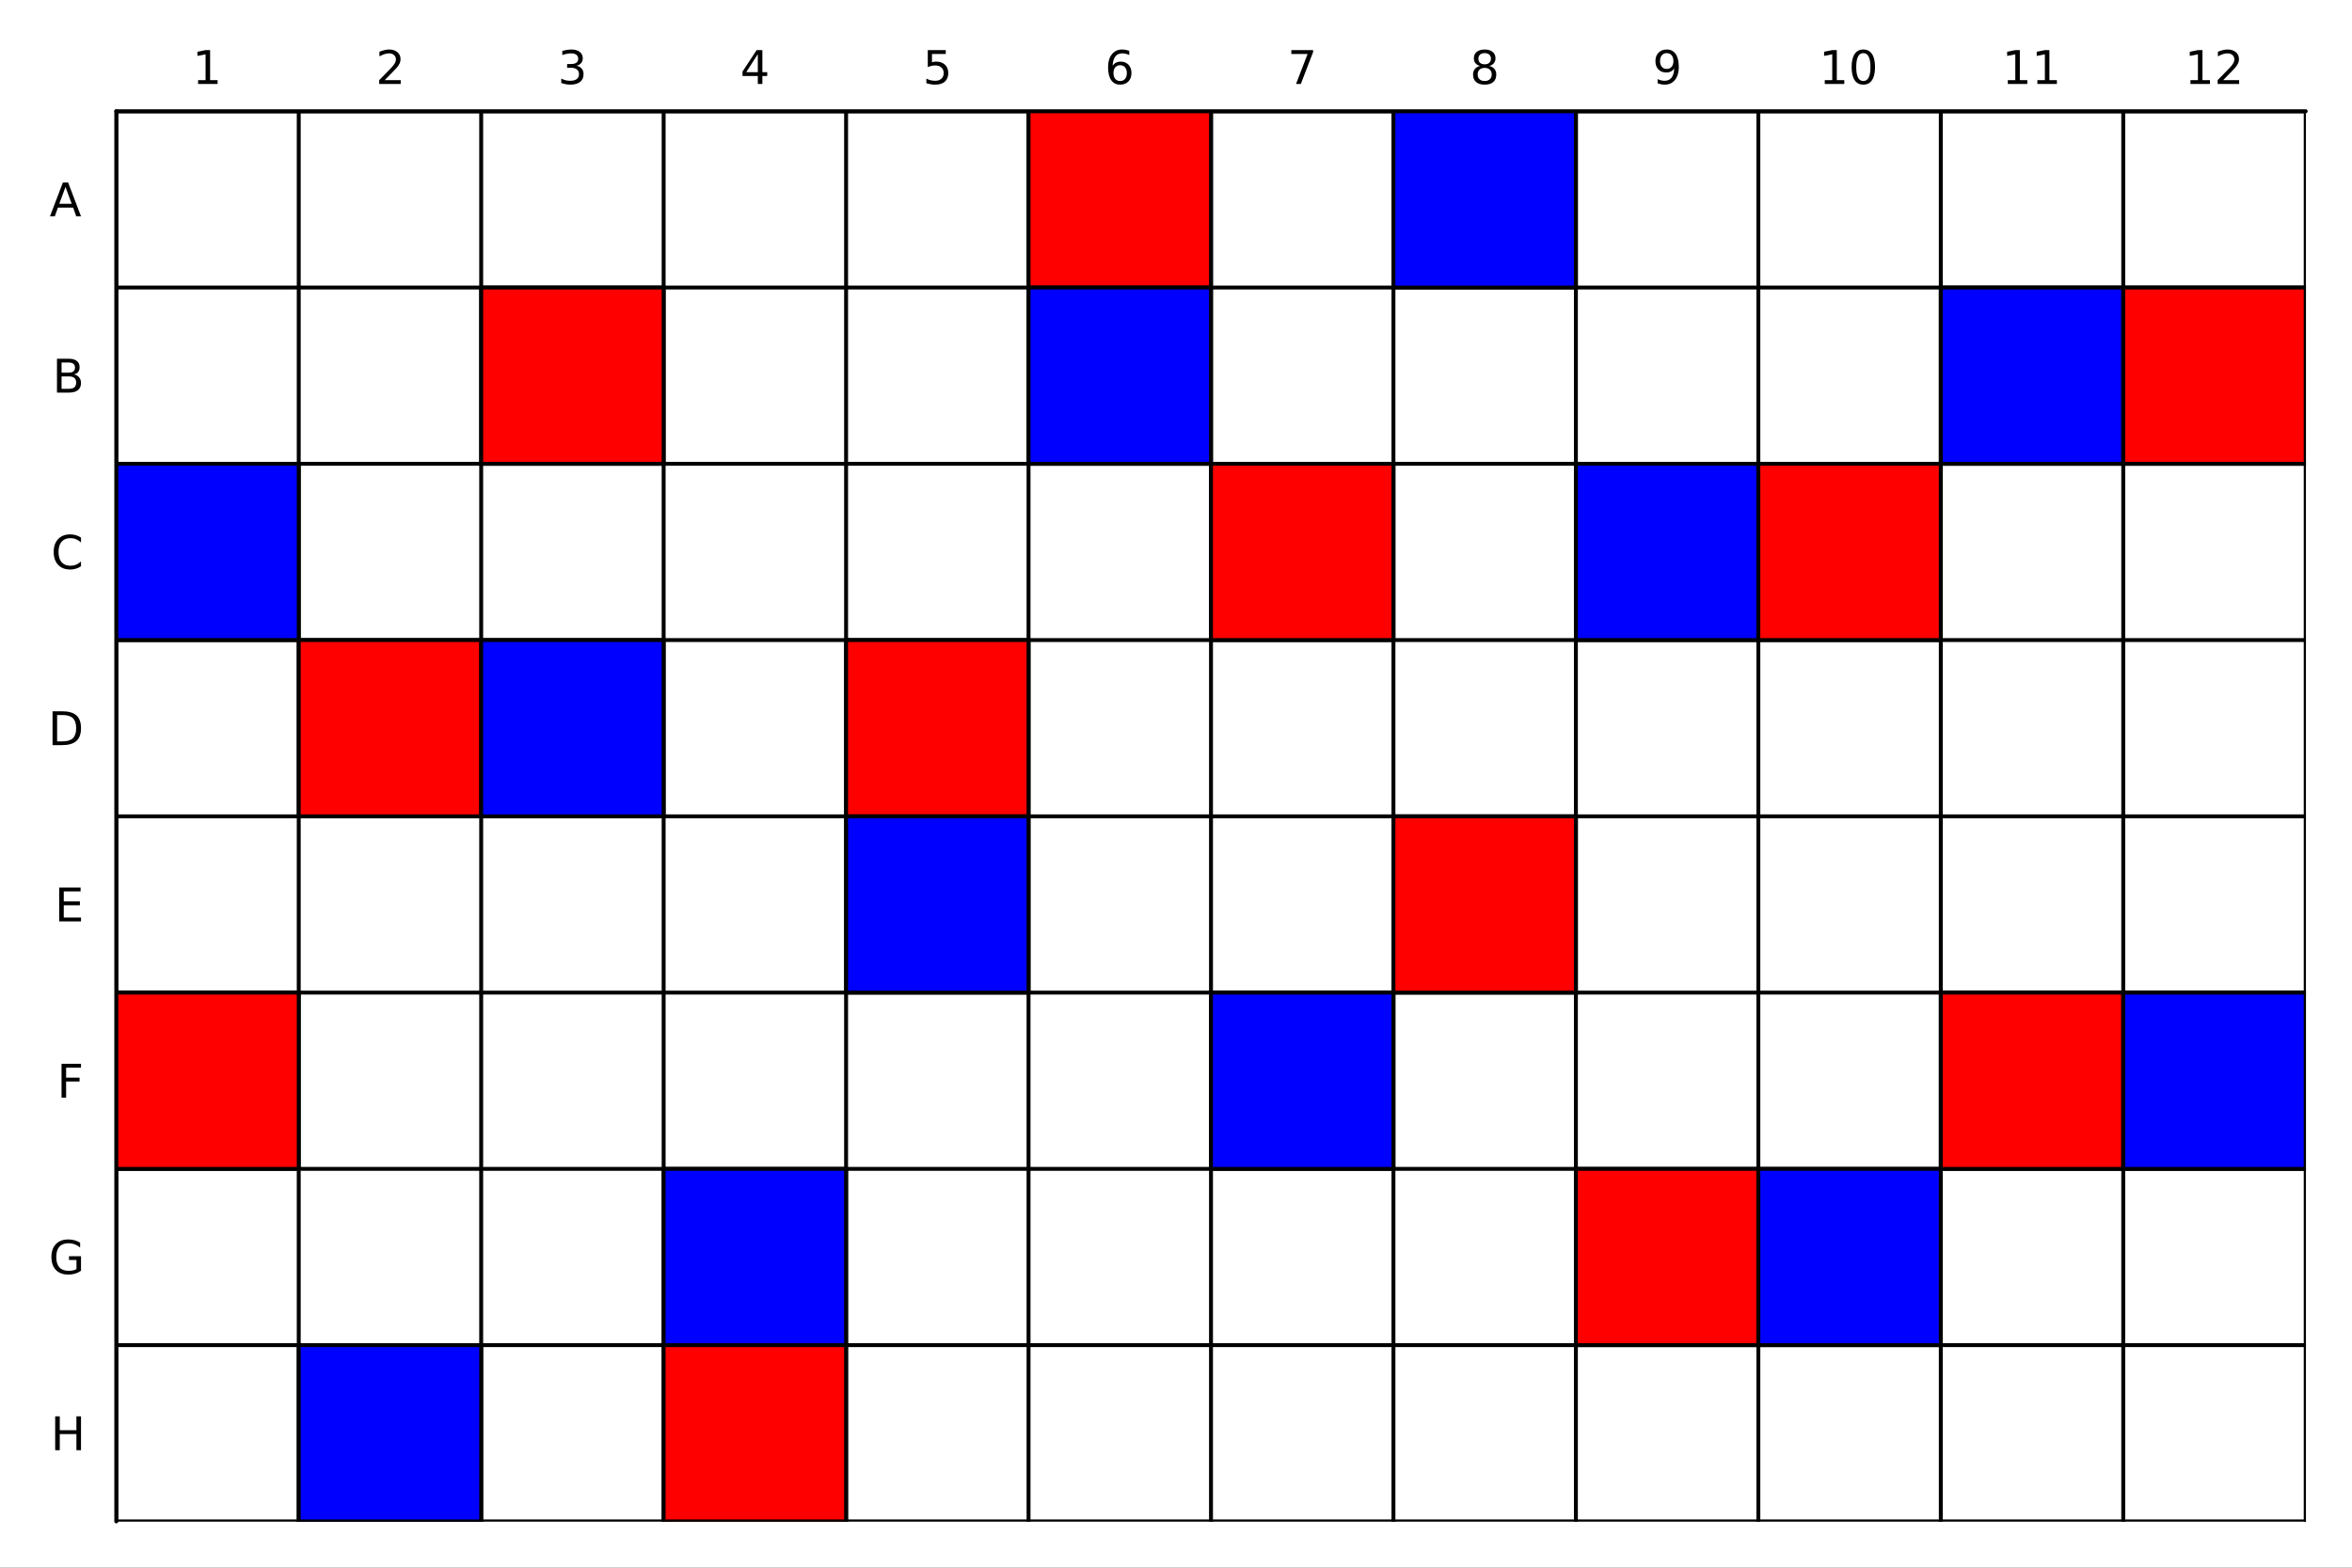 <svg xmlns="http://www.w3.org/2000/svg" xmlns:xlink="http://www.w3.org/1999/xlink" width="600" height="400" viewBox="0 0 2400 1600">
<rect x="0" y="0" width="2400" height="1600" fill="#333333" stroke="none"/>
<defs>
  <clipPath id="clip300">
    <rect x="0" y="0" width="2400" height="1600"></rect>
  </clipPath>
</defs>
<path clip-path="url(#clip300)" d="M0 1600 L2400 1600 L2400 0 L0 0  Z" fill="#ffffff" fill-rule="evenodd" fill-opacity="1"></path>
<defs>
  <clipPath id="clip301">
    <rect x="480" y="0" width="1681" height="1600"></rect>
  </clipPath>
</defs>
<path clip-path="url(#clip300)" d="M118.659 1552.76 L2352.76 1552.76 L2352.76 113.552 L118.659 113.552  Z" fill="#ffffff" fill-rule="evenodd" fill-opacity="1"></path>
<defs>
  <clipPath id="clip302">
    <rect x="118" y="113" width="2235" height="1440"></rect>
  </clipPath>
</defs>
<polyline clip-path="url(#clip300)" style="stroke:#000000; stroke-linecap:round; stroke-linejoin:round; stroke-width:4; stroke-opacity:1; fill:none" points="118.659,113.552 2352.76,113.552 "></polyline>
<path clip-path="url(#clip300)" d="M202.128 81.777 L209.767 81.777 L209.767 55.411 L201.457 57.078 L201.457 52.819 L209.721 51.152 L214.396 51.152 L214.396 81.777 L222.035 81.777 L222.035 85.712 L202.128 85.712 L202.128 81.777 Z" fill="#000000" fill-rule="nonzero" fill-opacity="1"></path><path clip-path="url(#clip300)" d="M392.574 81.777 L408.893 81.777 L408.893 85.712 L386.949 85.712 L386.949 81.777 Q389.611 79.022 394.194 74.393 Q398.8 69.74 399.981 68.397 Q402.226 65.874 403.106 64.138 Q404.009 62.379 404.009 60.689 Q404.009 57.934 402.064 56.198 Q400.143 54.462 397.041 54.462 Q394.842 54.462 392.388 55.226 Q389.958 55.99 387.18 57.541 L387.18 52.819 Q390.004 51.684 392.458 51.106 Q394.912 50.527 396.949 50.527 Q402.319 50.527 405.513 53.212 Q408.708 55.898 408.708 60.388 Q408.708 62.518 407.898 64.439 Q407.111 66.337 405.004 68.93 Q404.425 69.601 401.324 72.819 Q398.222 76.013 392.574 81.777 Z" fill="#000000" fill-rule="nonzero" fill-opacity="1"></path><path clip-path="url(#clip300)" d="M588.343 67.078 Q591.7 67.796 593.575 70.064 Q595.473 72.333 595.473 75.666 Q595.473 80.782 591.954 83.582 Q588.436 86.383 581.954 86.383 Q579.778 86.383 577.464 85.944 Q575.172 85.527 572.718 84.671 L572.718 80.157 Q574.663 81.291 576.978 81.87 Q579.292 82.448 581.815 82.448 Q586.214 82.448 588.505 80.712 Q590.82 78.976 590.82 75.666 Q590.82 72.61 588.667 70.897 Q586.538 69.161 582.718 69.161 L578.69 69.161 L578.69 65.319 L582.903 65.319 Q586.352 65.319 588.181 63.953 Q590.01 62.564 590.01 59.971 Q590.01 57.309 588.112 55.898 Q586.237 54.462 582.718 54.462 Q580.797 54.462 578.598 54.879 Q576.399 55.296 573.76 56.175 L573.76 52.009 Q576.422 51.268 578.737 50.898 Q581.075 50.527 583.135 50.527 Q588.459 50.527 591.561 52.958 Q594.663 55.365 594.663 59.485 Q594.663 62.356 593.019 64.347 Q591.376 66.314 588.343 67.078 Z" fill="#000000" fill-rule="nonzero" fill-opacity="1"></path><path clip-path="url(#clip300)" d="M773.28 55.226 L761.474 73.675 L773.28 73.675 L773.28 55.226 M772.053 51.152 L777.932 51.152 L777.932 73.675 L782.863 73.675 L782.863 77.564 L777.932 77.564 L777.932 85.712 L773.28 85.712 L773.28 77.564 L757.678 77.564 L757.678 73.05 L772.053 51.152 Z" fill="#000000" fill-rule="nonzero" fill-opacity="1"></path><path clip-path="url(#clip300)" d="M946.723 51.152 L965.079 51.152 L965.079 55.087 L951.005 55.087 L951.005 63.559 Q952.024 63.212 953.042 63.05 Q954.061 62.865 955.079 62.865 Q960.866 62.865 964.246 66.036 Q967.626 69.208 967.626 74.624 Q967.626 80.203 964.153 83.305 Q960.681 86.383 954.362 86.383 Q952.186 86.383 949.917 86.013 Q947.672 85.643 945.265 84.902 L945.265 80.203 Q947.348 81.337 949.57 81.893 Q951.792 82.448 954.269 82.448 Q958.274 82.448 960.612 80.342 Q962.95 78.235 962.95 74.624 Q962.95 71.013 960.612 68.907 Q958.274 66.8 954.269 66.8 Q952.394 66.8 950.519 67.217 Q948.667 67.633 946.723 68.513 L946.723 51.152 Z" fill="#000000" fill-rule="nonzero" fill-opacity="1"></path><path clip-path="url(#clip300)" d="M1143.02 66.569 Q1139.88 66.569 1138.02 68.722 Q1136.2 70.874 1136.2 74.624 Q1136.2 78.351 1138.02 80.527 Q1139.88 82.68 1143.02 82.68 Q1146.17 82.68 1148 80.527 Q1149.85 78.351 1149.85 74.624 Q1149.85 70.874 1148 68.722 Q1146.17 66.569 1143.02 66.569 M1152.31 51.916 L1152.31 56.175 Q1150.55 55.342 1148.74 54.902 Q1146.96 54.462 1145.2 54.462 Q1140.57 54.462 1138.12 57.587 Q1135.69 60.712 1135.34 67.032 Q1136.71 65.018 1138.77 63.953 Q1140.83 62.865 1143.3 62.865 Q1148.51 62.865 1151.52 66.036 Q1154.55 69.184 1154.55 74.624 Q1154.55 79.948 1151.4 83.166 Q1148.26 86.383 1143.02 86.383 Q1137.03 86.383 1133.86 81.8 Q1130.69 77.194 1130.69 68.467 Q1130.69 60.272 1134.58 55.411 Q1138.46 50.527 1145.02 50.527 Q1146.77 50.527 1148.56 50.874 Q1150.36 51.222 1152.31 51.916 Z" fill="#000000" fill-rule="nonzero" fill-opacity="1"></path><path clip-path="url(#clip300)" d="M1317.68 51.152 L1339.91 51.152 L1339.91 53.143 L1327.36 85.712 L1322.48 85.712 L1334.28 55.087 L1317.68 55.087 L1317.68 51.152 Z" fill="#000000" fill-rule="nonzero" fill-opacity="1"></path><path clip-path="url(#clip300)" d="M1514.97 69.3 Q1511.64 69.3 1509.71 71.083 Q1507.82 72.865 1507.82 75.99 Q1507.82 79.115 1509.71 80.897 Q1511.64 82.68 1514.97 82.68 Q1518.3 82.68 1520.22 80.897 Q1522.15 79.092 1522.15 75.99 Q1522.15 72.865 1520.22 71.083 Q1518.33 69.3 1514.97 69.3 M1510.29 67.309 Q1507.28 66.569 1505.59 64.508 Q1503.93 62.448 1503.93 59.485 Q1503.93 55.342 1506.87 52.934 Q1509.83 50.527 1514.97 50.527 Q1520.13 50.527 1523.07 52.934 Q1526.01 55.342 1526.01 59.485 Q1526.01 62.448 1524.32 64.508 Q1522.65 66.569 1519.67 67.309 Q1523.05 68.097 1524.92 70.388 Q1526.82 72.68 1526.82 75.99 Q1526.82 81.013 1523.74 83.698 Q1520.69 86.383 1514.97 86.383 Q1509.25 86.383 1506.17 83.698 Q1503.12 81.013 1503.12 75.99 Q1503.12 72.68 1505.02 70.388 Q1506.91 68.097 1510.29 67.309 M1508.58 59.925 Q1508.58 62.61 1510.25 64.115 Q1511.94 65.62 1514.97 65.62 Q1517.98 65.62 1519.67 64.115 Q1521.38 62.61 1521.38 59.925 Q1521.38 57.24 1519.67 55.735 Q1517.98 54.231 1514.97 54.231 Q1511.94 54.231 1510.25 55.735 Q1508.58 57.24 1508.58 59.925 Z" fill="#000000" fill-rule="nonzero" fill-opacity="1"></path><path clip-path="url(#clip300)" d="M1691.45 84.995 L1691.45 80.735 Q1693.2 81.569 1695.01 82.008 Q1696.82 82.448 1698.55 82.448 Q1703.18 82.448 1705.61 79.346 Q1708.07 76.221 1708.41 69.879 Q1707.07 71.87 1705.01 72.934 Q1702.95 73.999 1700.45 73.999 Q1695.26 73.999 1692.23 70.874 Q1689.22 67.726 1689.22 62.286 Q1689.22 56.962 1692.37 53.745 Q1695.52 50.527 1700.75 50.527 Q1706.75 50.527 1709.89 55.134 Q1713.07 59.717 1713.07 68.467 Q1713.07 76.638 1709.18 81.522 Q1705.31 86.383 1698.76 86.383 Q1697 86.383 1695.2 86.036 Q1693.39 85.689 1691.45 84.995 M1700.75 70.342 Q1703.9 70.342 1705.73 68.189 Q1707.58 66.036 1707.58 62.286 Q1707.58 58.559 1705.73 56.407 Q1703.9 54.231 1700.75 54.231 Q1697.6 54.231 1695.75 56.407 Q1693.92 58.559 1693.92 62.286 Q1693.92 66.036 1695.75 68.189 Q1697.6 70.342 1700.75 70.342 Z" fill="#000000" fill-rule="nonzero" fill-opacity="1"></path><path clip-path="url(#clip300)" d="M1862.01 81.777 L1869.65 81.777 L1869.65 55.411 L1861.34 57.078 L1861.34 52.819 L1869.6 51.152 L1874.28 51.152 L1874.28 81.777 L1881.91 81.777 L1881.91 85.712 L1862.01 85.712 L1862.01 81.777 Z" fill="#000000" fill-rule="nonzero" fill-opacity="1"></path><path clip-path="url(#clip300)" d="M1901.36 54.231 Q1897.75 54.231 1895.92 57.796 Q1894.11 61.337 1894.11 68.467 Q1894.11 75.573 1895.92 79.138 Q1897.75 82.68 1901.36 82.68 Q1904.99 82.68 1906.8 79.138 Q1908.63 75.573 1908.63 68.467 Q1908.63 61.337 1906.8 57.796 Q1904.99 54.231 1901.36 54.231 M1901.36 50.527 Q1907.17 50.527 1910.22 55.134 Q1913.3 59.717 1913.3 68.467 Q1913.3 77.194 1910.22 81.8 Q1907.17 86.383 1901.36 86.383 Q1895.55 86.383 1892.47 81.8 Q1889.41 77.194 1889.41 68.467 Q1889.41 59.717 1892.47 55.134 Q1895.55 50.527 1901.36 50.527 Z" fill="#000000" fill-rule="nonzero" fill-opacity="1"></path><path clip-path="url(#clip300)" d="M2048.79 81.777 L2056.43 81.777 L2056.43 55.411 L2048.12 57.078 L2048.12 52.819 L2056.39 51.152 L2061.06 51.152 L2061.06 81.777 L2068.7 81.777 L2068.7 85.712 L2048.79 85.712 L2048.79 81.777 Z" fill="#000000" fill-rule="nonzero" fill-opacity="1"></path><path clip-path="url(#clip300)" d="M2078.96 81.777 L2086.6 81.777 L2086.6 55.411 L2078.29 57.078 L2078.29 52.819 L2086.55 51.152 L2091.23 51.152 L2091.23 81.777 L2098.86 81.777 L2098.86 85.712 L2078.96 85.712 L2078.96 81.777 Z" fill="#000000" fill-rule="nonzero" fill-opacity="1"></path><path clip-path="url(#clip300)" d="M2235.15 81.777 L2242.79 81.777 L2242.79 55.411 L2234.48 57.078 L2234.48 52.819 L2242.75 51.152 L2247.42 51.152 L2247.42 81.777 L2255.06 81.777 L2255.06 85.712 L2235.15 85.712 L2235.15 81.777 Z" fill="#000000" fill-rule="nonzero" fill-opacity="1"></path><path clip-path="url(#clip300)" d="M2268.53 81.777 L2284.85 81.777 L2284.85 85.712 L2262.91 85.712 L2262.91 81.777 Q2265.57 79.022 2270.15 74.393 Q2274.76 69.74 2275.94 68.397 Q2278.19 65.874 2279.07 64.138 Q2279.97 62.379 2279.97 60.689 Q2279.97 57.934 2278.02 56.198 Q2276.1 54.462 2273 54.462 Q2270.8 54.462 2268.35 55.226 Q2265.92 55.99 2263.14 57.541 L2263.14 52.819 Q2265.96 51.684 2268.42 51.106 Q2270.87 50.527 2272.91 50.527 Q2278.28 50.527 2281.47 53.212 Q2284.67 55.898 2284.67 60.388 Q2284.67 62.518 2283.86 64.439 Q2283.07 66.337 2280.96 68.93 Q2280.39 69.601 2277.28 72.819 Q2274.18 76.013 2268.53 81.777 Z" fill="#000000" fill-rule="nonzero" fill-opacity="1"></path><polyline clip-path="url(#clip300)" style="stroke:#000000; stroke-linecap:round; stroke-linejoin:round; stroke-width:4; stroke-opacity:1; fill:none" points="118.659,113.552 118.659,1552.76 "></polyline>
<path clip-path="url(#clip300)" d="M66.825 190.829 L60.483 208.028 L73.191 208.028 L66.825 190.829 M64.186 186.222 L69.487 186.222 L82.659 220.782 L77.797 220.782 L74.649 211.917 L59.071 211.917 L55.923 220.782 L50.992 220.782 L64.186 186.222 Z" fill="#000000" fill-rule="nonzero" fill-opacity="1"></path><path clip-path="url(#clip300)" d="M62.821 384.178 L62.821 396.84 L70.321 396.84 Q74.094 396.84 75.899 395.289 Q77.728 393.715 77.728 390.498 Q77.728 387.257 75.899 385.729 Q74.094 384.178 70.321 384.178 L62.821 384.178 M62.821 369.965 L62.821 380.382 L69.742 380.382 Q73.168 380.382 74.835 379.109 Q76.524 377.813 76.524 375.174 Q76.524 372.558 74.835 371.262 Q73.168 369.965 69.742 369.965 L62.821 369.965 M58.145 366.123 L70.089 366.123 Q75.436 366.123 78.33 368.345 Q81.223 370.567 81.223 374.664 Q81.223 377.836 79.742 379.711 Q78.26 381.586 75.39 382.049 Q78.839 382.789 80.737 385.151 Q82.659 387.488 82.659 391.007 Q82.659 395.637 79.51 398.16 Q76.362 400.683 70.552 400.683 L58.145 400.683 L58.145 366.123 Z" fill="#000000" fill-rule="nonzero" fill-opacity="1"></path><path clip-path="url(#clip300)" d="M82.659 548.685 L82.659 553.616 Q80.297 551.417 77.612 550.329 Q74.95 549.241 71.941 549.241 Q66.015 549.241 62.867 552.875 Q59.719 556.486 59.719 563.338 Q59.719 570.167 62.867 573.801 Q66.015 577.412 71.941 577.412 Q74.95 577.412 77.612 576.324 Q80.297 575.236 82.659 573.037 L82.659 577.921 Q80.205 579.588 77.45 580.421 Q74.719 581.255 71.663 581.255 Q63.816 581.255 59.302 576.463 Q54.788 571.648 54.788 563.338 Q54.788 555.005 59.302 550.213 Q63.816 545.398 71.663 545.398 Q74.765 545.398 77.497 546.232 Q80.251 547.042 82.659 548.685 Z" fill="#000000" fill-rule="nonzero" fill-opacity="1"></path><path clip-path="url(#clip300)" d="M58.284 729.766 L58.284 756.641 L63.932 756.641 Q71.085 756.641 74.395 753.4 Q77.728 750.16 77.728 743.169 Q77.728 736.225 74.395 733.007 Q71.085 729.766 63.932 729.766 L58.284 729.766 M53.608 725.924 L63.214 725.924 Q73.26 725.924 77.96 730.114 Q82.659 734.28 82.659 743.169 Q82.659 752.104 77.936 756.294 Q73.214 760.484 63.214 760.484 L53.608 760.484 L53.608 725.924 Z" fill="#000000" fill-rule="nonzero" fill-opacity="1"></path><path clip-path="url(#clip300)" d="M60.39 905.824 L82.242 905.824 L82.242 909.759 L65.066 909.759 L65.066 919.991 L81.524 919.991 L81.524 923.926 L65.066 923.926 L65.066 936.449 L82.659 936.449 L82.659 940.384 L60.39 940.384 L60.39 905.824 Z" fill="#000000" fill-rule="nonzero" fill-opacity="1"></path><path clip-path="url(#clip300)" d="M62.798 1085.72 L82.659 1085.72 L82.659 1089.66 L67.474 1089.66 L67.474 1099.85 L81.177 1099.85 L81.177 1103.78 L67.474 1103.78 L67.474 1120.28 L62.798 1120.28 L62.798 1085.72 Z" fill="#000000" fill-rule="nonzero" fill-opacity="1"></path><path clip-path="url(#clip300)" d="M78.029 1295.25 L78.029 1285.97 L70.39 1285.97 L70.39 1282.13 L82.659 1282.13 L82.659 1296.97 Q79.95 1298.89 76.686 1299.88 Q73.423 1300.86 69.719 1300.86 Q61.617 1300.86 57.034 1296.13 Q52.474 1291.39 52.474 1282.94 Q52.474 1274.47 57.034 1269.75 Q61.617 1265 69.719 1265 Q73.099 1265 76.131 1265.83 Q79.186 1266.67 81.756 1268.29 L81.756 1273.26 Q79.163 1271.06 76.247 1269.95 Q73.33 1268.84 70.112 1268.84 Q63.77 1268.84 60.575 1272.38 Q57.404 1275.93 57.404 1282.94 Q57.404 1289.93 60.575 1293.47 Q63.77 1297.01 70.112 1297.01 Q72.589 1297.01 74.534 1296.6 Q76.478 1296.16 78.029 1295.25 Z" fill="#000000" fill-rule="nonzero" fill-opacity="1"></path><path clip-path="url(#clip300)" d="M56.316 1445.53 L60.992 1445.53 L60.992 1459.69 L77.983 1459.69 L77.983 1445.53 L82.659 1445.53 L82.659 1480.09 L77.983 1480.09 L77.983 1463.63 L60.992 1463.63 L60.992 1480.09 L56.316 1480.09 L56.316 1445.53 Z" fill="#000000" fill-rule="nonzero" fill-opacity="1"></path><polyline clip-path="url(#clip302)" style="stroke:#000000; stroke-linecap:round; stroke-linejoin:round; stroke-width:4; stroke-opacity:1; fill:none" points="-2115.44,113.552 4586.85,113.552 "></polyline>
<polyline clip-path="url(#clip302)" style="stroke:#000000; stroke-linecap:round; stroke-linejoin:round; stroke-width:4; stroke-opacity:1; fill:none" points="-2115.44,293.453 4586.85,293.453 "></polyline>
<polyline clip-path="url(#clip302)" style="stroke:#000000; stroke-linecap:round; stroke-linejoin:round; stroke-width:4; stroke-opacity:1; fill:none" points="-2115.44,473.353 4586.85,473.353 "></polyline>
<polyline clip-path="url(#clip302)" style="stroke:#000000; stroke-linecap:round; stroke-linejoin:round; stroke-width:4; stroke-opacity:1; fill:none" points="-2115.44,653.254 4586.85,653.254 "></polyline>
<polyline clip-path="url(#clip302)" style="stroke:#000000; stroke-linecap:round; stroke-linejoin:round; stroke-width:4; stroke-opacity:1; fill:none" points="-2115.44,833.154 4586.85,833.154 "></polyline>
<polyline clip-path="url(#clip302)" style="stroke:#000000; stroke-linecap:round; stroke-linejoin:round; stroke-width:4; stroke-opacity:1; fill:none" points="-2115.44,1013.05 4586.85,1013.05 "></polyline>
<polyline clip-path="url(#clip302)" style="stroke:#000000; stroke-linecap:round; stroke-linejoin:round; stroke-width:4; stroke-opacity:1; fill:none" points="-2115.44,1192.95 4586.85,1192.95 "></polyline>
<polyline clip-path="url(#clip302)" style="stroke:#000000; stroke-linecap:round; stroke-linejoin:round; stroke-width:4; stroke-opacity:1; fill:none" points="-2115.44,1372.86 4586.85,1372.86 "></polyline>
<polyline clip-path="url(#clip302)" style="stroke:#000000; stroke-linecap:round; stroke-linejoin:round; stroke-width:4; stroke-opacity:1; fill:none" points="-2115.44,1552.76 4586.85,1552.76 "></polyline>
<polyline clip-path="url(#clip302)" style="stroke:#000000; stroke-linecap:round; stroke-linejoin:round; stroke-width:4; stroke-opacity:1; fill:none" points="118.659,-1325.65 118.659,2991.96 "></polyline>
<polyline clip-path="url(#clip302)" style="stroke:#000000; stroke-linecap:round; stroke-linejoin:round; stroke-width:4; stroke-opacity:1; fill:none" points="304.833,-1325.65 304.833,2991.96 "></polyline>
<polyline clip-path="url(#clip302)" style="stroke:#000000; stroke-linecap:round; stroke-linejoin:round; stroke-width:4; stroke-opacity:1; fill:none" points="491.008,-1325.65 491.008,2991.96 "></polyline>
<polyline clip-path="url(#clip302)" style="stroke:#000000; stroke-linecap:round; stroke-linejoin:round; stroke-width:4; stroke-opacity:1; fill:none" points="677.183,-1325.65 677.183,2991.96 "></polyline>
<polyline clip-path="url(#clip302)" style="stroke:#000000; stroke-linecap:round; stroke-linejoin:round; stroke-width:4; stroke-opacity:1; fill:none" points="863.358,-1325.65 863.358,2991.96 "></polyline>
<polyline clip-path="url(#clip302)" style="stroke:#000000; stroke-linecap:round; stroke-linejoin:round; stroke-width:4; stroke-opacity:1; fill:none" points="1049.53,-1325.65 1049.53,2991.96 "></polyline>
<polyline clip-path="url(#clip302)" style="stroke:#000000; stroke-linecap:round; stroke-linejoin:round; stroke-width:4; stroke-opacity:1; fill:none" points="1235.71,-1325.65 1235.71,2991.96 "></polyline>
<polyline clip-path="url(#clip302)" style="stroke:#000000; stroke-linecap:round; stroke-linejoin:round; stroke-width:4; stroke-opacity:1; fill:none" points="1421.88,-1325.65 1421.88,2991.96 "></polyline>
<polyline clip-path="url(#clip302)" style="stroke:#000000; stroke-linecap:round; stroke-linejoin:round; stroke-width:4; stroke-opacity:1; fill:none" points="1608.06,-1325.65 1608.06,2991.96 "></polyline>
<polyline clip-path="url(#clip302)" style="stroke:#000000; stroke-linecap:round; stroke-linejoin:round; stroke-width:4; stroke-opacity:1; fill:none" points="1794.23,-1325.65 1794.23,2991.96 "></polyline>
<polyline clip-path="url(#clip302)" style="stroke:#000000; stroke-linecap:round; stroke-linejoin:round; stroke-width:4; stroke-opacity:1; fill:none" points="1980.41,-1325.65 1980.41,2991.96 "></polyline>
<polyline clip-path="url(#clip302)" style="stroke:#000000; stroke-linecap:round; stroke-linejoin:round; stroke-width:4; stroke-opacity:1; fill:none" points="2166.58,-1325.65 2166.58,2991.96 "></polyline>
<polyline clip-path="url(#clip302)" style="stroke:#000000; stroke-linecap:round; stroke-linejoin:round; stroke-width:4; stroke-opacity:1; fill:none" points="2352.76,-1325.65 2352.76,2991.96 "></polyline>
<path clip-path="url(#clip302)" d="M118.659 473.353 L304.833 473.353 L304.833 653.254 L118.659 653.254 L118.659 473.353  Z" fill="#0000ff" fill-rule="evenodd" fill-opacity="1"></path>
<polyline clip-path="url(#clip302)" style="stroke:#000000; stroke-linecap:round; stroke-linejoin:round; stroke-width:4; stroke-opacity:1; fill:none" points="118.659,473.353 304.833,473.353 304.833,653.254 118.659,653.254 118.659,473.353 "></polyline>
<path clip-path="url(#clip302)" d="M118.659 1013.05 L304.833 1013.05 L304.833 1192.95 L118.659 1192.95 L118.659 1013.05  Z" fill="#ff0000" fill-rule="evenodd" fill-opacity="1"></path>
<polyline clip-path="url(#clip302)" style="stroke:#000000; stroke-linecap:round; stroke-linejoin:round; stroke-width:4; stroke-opacity:1; fill:none" points="118.659,1013.05 304.833,1013.05 304.833,1192.95 118.659,1192.95 118.659,1013.05 "></polyline>
<path clip-path="url(#clip302)" d="M304.833 653.254 L491.008 653.254 L491.008 833.154 L304.833 833.154 L304.833 653.254  Z" fill="#ff0000" fill-rule="evenodd" fill-opacity="1"></path>
<polyline clip-path="url(#clip302)" style="stroke:#000000; stroke-linecap:round; stroke-linejoin:round; stroke-width:4; stroke-opacity:1; fill:none" points="304.833,653.254 491.008,653.254 491.008,833.154 304.833,833.154 304.833,653.254 "></polyline>
<path clip-path="url(#clip302)" d="M304.833 1372.86 L491.008 1372.86 L491.008 1552.76 L304.833 1552.76 L304.833 1372.86  Z" fill="#0000ff" fill-rule="evenodd" fill-opacity="1"></path>
<polyline clip-path="url(#clip302)" style="stroke:#000000; stroke-linecap:round; stroke-linejoin:round; stroke-width:4; stroke-opacity:1; fill:none" points="304.833,1372.86 491.008,1372.86 491.008,1552.76 304.833,1552.76 304.833,1372.86 "></polyline>
<path clip-path="url(#clip302)" d="M491.008 293.453 L677.183 293.453 L677.183 473.353 L491.008 473.353 L491.008 293.453  Z" fill="#ff0000" fill-rule="evenodd" fill-opacity="1"></path>
<polyline clip-path="url(#clip302)" style="stroke:#000000; stroke-linecap:round; stroke-linejoin:round; stroke-width:4; stroke-opacity:1; fill:none" points="491.008,293.453 677.183,293.453 677.183,473.353 491.008,473.353 491.008,293.453 "></polyline>
<path clip-path="url(#clip302)" d="M491.008 653.254 L677.183 653.254 L677.183 833.154 L491.008 833.154 L491.008 653.254  Z" fill="#0000ff" fill-rule="evenodd" fill-opacity="1"></path>
<polyline clip-path="url(#clip302)" style="stroke:#000000; stroke-linecap:round; stroke-linejoin:round; stroke-width:4; stroke-opacity:1; fill:none" points="491.008,653.254 677.183,653.254 677.183,833.154 491.008,833.154 491.008,653.254 "></polyline>
<path clip-path="url(#clip302)" d="M677.183 1192.95 L863.358 1192.95 L863.358 1372.86 L677.183 1372.86 L677.183 1192.95  Z" fill="#0000ff" fill-rule="evenodd" fill-opacity="1"></path>
<polyline clip-path="url(#clip302)" style="stroke:#000000; stroke-linecap:round; stroke-linejoin:round; stroke-width:4; stroke-opacity:1; fill:none" points="677.183,1192.95 863.358,1192.95 863.358,1372.86 677.183,1372.86 677.183,1192.95 "></polyline>
<path clip-path="url(#clip302)" d="M677.183 1372.86 L863.358 1372.86 L863.358 1552.76 L677.183 1552.76 L677.183 1372.86  Z" fill="#ff0000" fill-rule="evenodd" fill-opacity="1"></path>
<polyline clip-path="url(#clip302)" style="stroke:#000000; stroke-linecap:round; stroke-linejoin:round; stroke-width:4; stroke-opacity:1; fill:none" points="677.183,1372.86 863.358,1372.86 863.358,1552.76 677.183,1552.76 677.183,1372.86 "></polyline>
<path clip-path="url(#clip302)" d="M863.358 653.254 L1049.53 653.254 L1049.53 833.154 L863.358 833.154 L863.358 653.254  Z" fill="#ff0000" fill-rule="evenodd" fill-opacity="1"></path>
<polyline clip-path="url(#clip302)" style="stroke:#000000; stroke-linecap:round; stroke-linejoin:round; stroke-width:4; stroke-opacity:1; fill:none" points="863.358,653.254 1049.53,653.254 1049.53,833.154 863.358,833.154 863.358,653.254 "></polyline>
<path clip-path="url(#clip302)" d="M863.358 833.154 L1049.53 833.154 L1049.53 1013.05 L863.358 1013.05 L863.358 833.154  Z" fill="#0000ff" fill-rule="evenodd" fill-opacity="1"></path>
<polyline clip-path="url(#clip302)" style="stroke:#000000; stroke-linecap:round; stroke-linejoin:round; stroke-width:4; stroke-opacity:1; fill:none" points="863.358,833.154 1049.53,833.154 1049.53,1013.05 863.358,1013.05 863.358,833.154 "></polyline>
<path clip-path="url(#clip302)" d="M1049.53 113.552 L1235.71 113.552 L1235.71 293.453 L1049.53 293.453 L1049.53 113.552  Z" fill="#ff0000" fill-rule="evenodd" fill-opacity="1"></path>
<polyline clip-path="url(#clip302)" style="stroke:#000000; stroke-linecap:round; stroke-linejoin:round; stroke-width:4; stroke-opacity:1; fill:none" points="1049.53,113.552 1235.71,113.552 1235.71,293.453 1049.53,293.453 1049.53,113.552 "></polyline>
<path clip-path="url(#clip302)" d="M1049.53 293.453 L1235.71 293.453 L1235.71 473.353 L1049.53 473.353 L1049.53 293.453  Z" fill="#0000ff" fill-rule="evenodd" fill-opacity="1"></path>
<polyline clip-path="url(#clip302)" style="stroke:#000000; stroke-linecap:round; stroke-linejoin:round; stroke-width:4; stroke-opacity:1; fill:none" points="1049.53,293.453 1235.71,293.453 1235.71,473.353 1049.53,473.353 1049.53,293.453 "></polyline>
<path clip-path="url(#clip302)" d="M1235.71 473.353 L1421.88 473.353 L1421.88 653.254 L1235.71 653.254 L1235.71 473.353  Z" fill="#ff0000" fill-rule="evenodd" fill-opacity="1"></path>
<polyline clip-path="url(#clip302)" style="stroke:#000000; stroke-linecap:round; stroke-linejoin:round; stroke-width:4; stroke-opacity:1; fill:none" points="1235.71,473.353 1421.88,473.353 1421.88,653.254 1235.71,653.254 1235.71,473.353 "></polyline>
<path clip-path="url(#clip302)" d="M1235.71 1013.05 L1421.88 1013.05 L1421.88 1192.95 L1235.71 1192.95 L1235.71 1013.05  Z" fill="#0000ff" fill-rule="evenodd" fill-opacity="1"></path>
<polyline clip-path="url(#clip302)" style="stroke:#000000; stroke-linecap:round; stroke-linejoin:round; stroke-width:4; stroke-opacity:1; fill:none" points="1235.71,1013.05 1421.88,1013.05 1421.88,1192.95 1235.71,1192.95 1235.71,1013.05 "></polyline>
<path clip-path="url(#clip302)" d="M1421.88 113.552 L1608.06 113.552 L1608.06 293.453 L1421.88 293.453 L1421.88 113.552  Z" fill="#0000ff" fill-rule="evenodd" fill-opacity="1"></path>
<polyline clip-path="url(#clip302)" style="stroke:#000000; stroke-linecap:round; stroke-linejoin:round; stroke-width:4; stroke-opacity:1; fill:none" points="1421.88,113.552 1608.06,113.552 1608.06,293.453 1421.88,293.453 1421.88,113.552 "></polyline>
<path clip-path="url(#clip302)" d="M1421.88 833.154 L1608.06 833.154 L1608.06 1013.05 L1421.88 1013.05 L1421.88 833.154  Z" fill="#ff0000" fill-rule="evenodd" fill-opacity="1"></path>
<polyline clip-path="url(#clip302)" style="stroke:#000000; stroke-linecap:round; stroke-linejoin:round; stroke-width:4; stroke-opacity:1; fill:none" points="1421.88,833.154 1608.06,833.154 1608.06,1013.05 1421.88,1013.05 1421.88,833.154 "></polyline>
<path clip-path="url(#clip302)" d="M1608.06 473.353 L1794.23 473.353 L1794.23 653.254 L1608.06 653.254 L1608.06 473.353  Z" fill="#0000ff" fill-rule="evenodd" fill-opacity="1"></path>
<polyline clip-path="url(#clip302)" style="stroke:#000000; stroke-linecap:round; stroke-linejoin:round; stroke-width:4; stroke-opacity:1; fill:none" points="1608.06,473.353 1794.23,473.353 1794.23,653.254 1608.06,653.254 1608.06,473.353 "></polyline>
<path clip-path="url(#clip302)" d="M1608.06 1192.95 L1794.23 1192.95 L1794.23 1372.86 L1608.06 1372.86 L1608.06 1192.95  Z" fill="#ff0000" fill-rule="evenodd" fill-opacity="1"></path>
<polyline clip-path="url(#clip302)" style="stroke:#000000; stroke-linecap:round; stroke-linejoin:round; stroke-width:4; stroke-opacity:1; fill:none" points="1608.06,1192.95 1794.23,1192.95 1794.23,1372.86 1608.06,1372.86 1608.06,1192.95 "></polyline>
<path clip-path="url(#clip302)" d="M1794.23 473.353 L1980.41 473.353 L1980.41 653.254 L1794.23 653.254 L1794.23 473.353  Z" fill="#ff0000" fill-rule="evenodd" fill-opacity="1"></path>
<polyline clip-path="url(#clip302)" style="stroke:#000000; stroke-linecap:round; stroke-linejoin:round; stroke-width:4; stroke-opacity:1; fill:none" points="1794.23,473.353 1980.41,473.353 1980.41,653.254 1794.23,653.254 1794.23,473.353 "></polyline>
<path clip-path="url(#clip302)" d="M1794.23 1192.95 L1980.41 1192.95 L1980.41 1372.86 L1794.23 1372.86 L1794.23 1192.95  Z" fill="#0000ff" fill-rule="evenodd" fill-opacity="1"></path>
<polyline clip-path="url(#clip302)" style="stroke:#000000; stroke-linecap:round; stroke-linejoin:round; stroke-width:4; stroke-opacity:1; fill:none" points="1794.23,1192.95 1980.41,1192.95 1980.41,1372.86 1794.23,1372.86 1794.23,1192.95 "></polyline>
<path clip-path="url(#clip302)" d="M1980.41 293.453 L2166.58 293.453 L2166.58 473.353 L1980.41 473.353 L1980.41 293.453  Z" fill="#0000ff" fill-rule="evenodd" fill-opacity="1"></path>
<polyline clip-path="url(#clip302)" style="stroke:#000000; stroke-linecap:round; stroke-linejoin:round; stroke-width:4; stroke-opacity:1; fill:none" points="1980.41,293.453 2166.58,293.453 2166.58,473.353 1980.41,473.353 1980.41,293.453 "></polyline>
<path clip-path="url(#clip302)" d="M1980.41 1013.05 L2166.58 1013.05 L2166.58 1192.95 L1980.41 1192.95 L1980.41 1013.05  Z" fill="#ff0000" fill-rule="evenodd" fill-opacity="1"></path>
<polyline clip-path="url(#clip302)" style="stroke:#000000; stroke-linecap:round; stroke-linejoin:round; stroke-width:4; stroke-opacity:1; fill:none" points="1980.41,1013.05 2166.58,1013.05 2166.58,1192.95 1980.41,1192.95 1980.41,1013.05 "></polyline>
<path clip-path="url(#clip302)" d="M2166.58 293.453 L2352.76 293.453 L2352.76 473.353 L2166.58 473.353 L2166.58 293.453  Z" fill="#ff0000" fill-rule="evenodd" fill-opacity="1"></path>
<polyline clip-path="url(#clip302)" style="stroke:#000000; stroke-linecap:round; stroke-linejoin:round; stroke-width:4; stroke-opacity:1; fill:none" points="2166.58,293.453 2352.76,293.453 2352.76,473.353 2166.58,473.353 2166.58,293.453 "></polyline>
<path clip-path="url(#clip302)" d="M2166.58 1013.05 L2352.76 1013.05 L2352.76 1192.95 L2166.58 1192.95 L2166.58 1013.05  Z" fill="#0000ff" fill-rule="evenodd" fill-opacity="1"></path>
<polyline clip-path="url(#clip302)" style="stroke:#000000; stroke-linecap:round; stroke-linejoin:round; stroke-width:4; stroke-opacity:1; fill:none" points="2166.58,1013.05 2352.76,1013.05 2352.76,1192.95 2166.58,1192.95 2166.58,1013.05 "></polyline>
</svg>